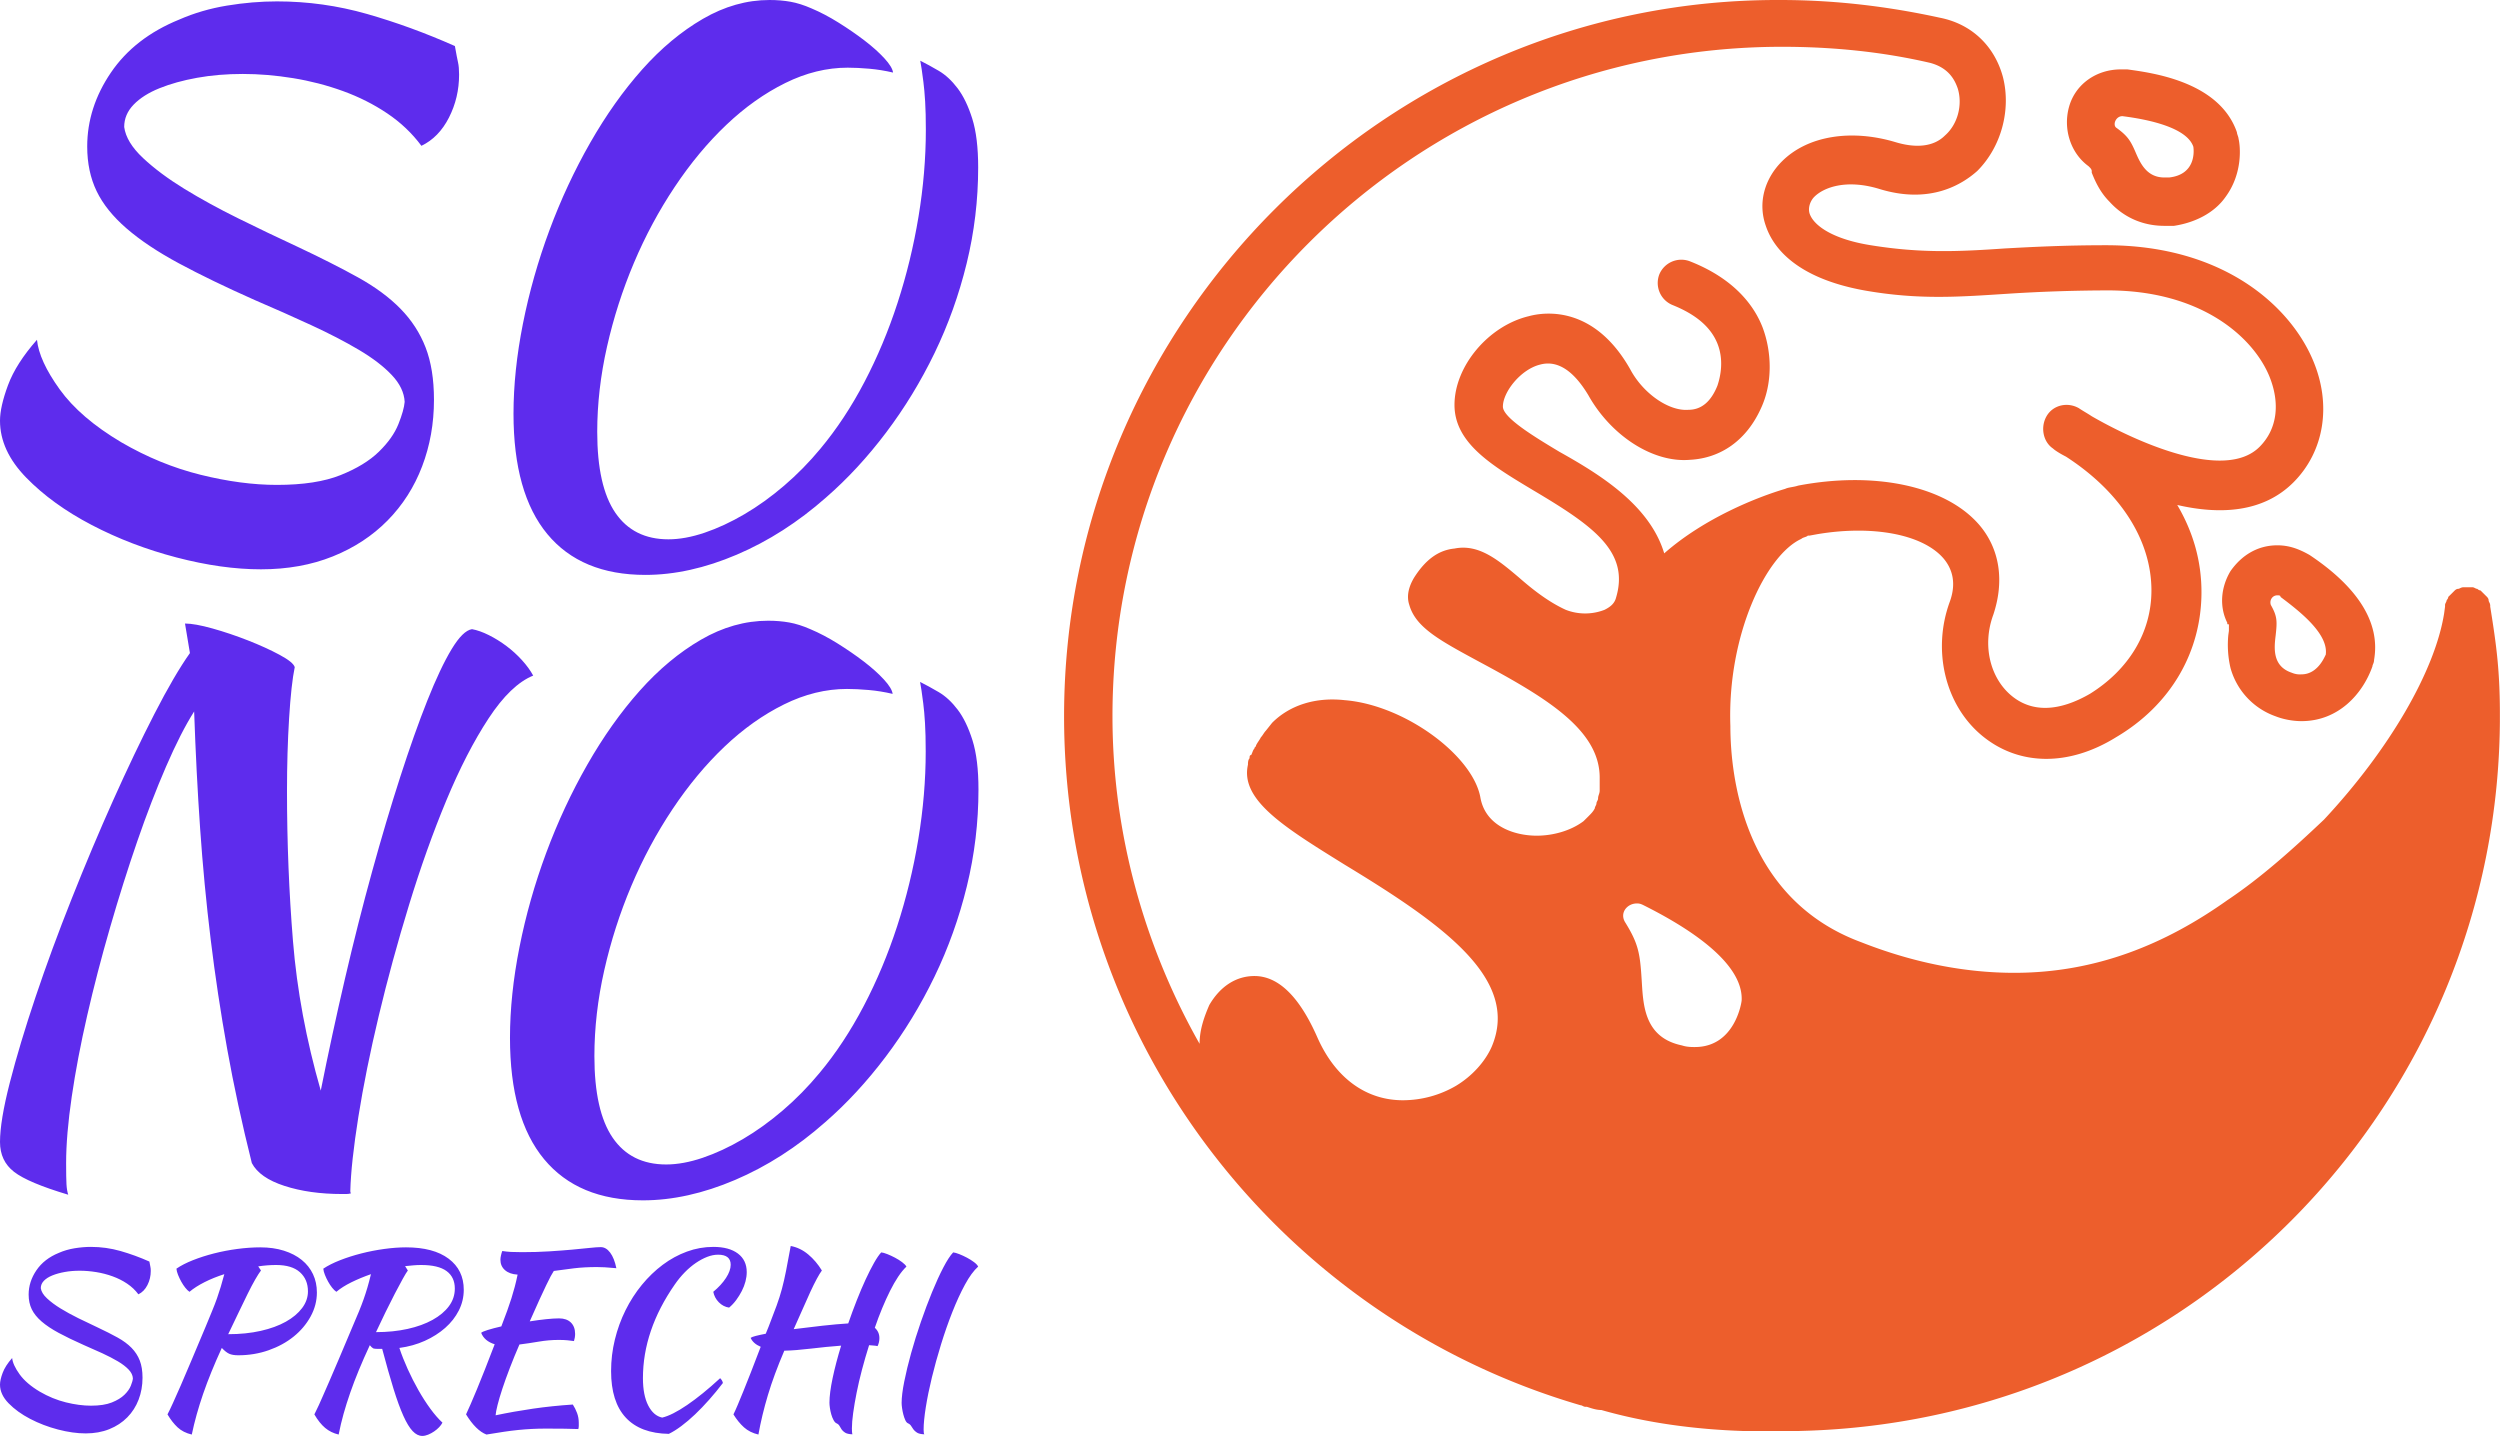 <?xml version="1.0" standalone="no"?>
<svg xmlns="http://www.w3.org/2000/svg" width="436.436" height="250.676" viewBox="0 0 436.436 250.676"><path fill="#5e2ced" fill-rule="nonzero" d="M26.08 2.64L26.08 2.64Q26.20 3.32 26.26 3.58Q26.32 3.84 26.32 4.28L26.32 4.28Q26.32 5.60 25.74 6.74Q25.16 7.88 24.16 8.36L24.16 8.36Q23.36 7.28 22.20 6.50Q21.04 5.72 19.66 5.22Q18.28 4.72 16.80 4.48Q15.32 4.24 13.92 4.24L13.92 4.24Q12.52 4.24 11.30 4.46Q10.08 4.68 9.14 5.06Q8.20 5.44 7.66 6Q7.12 6.56 7.12 7.28L7.12 7.28Q7.24 8.16 8.20 9.06Q9.16 9.96 10.56 10.82Q11.96 11.68 13.66 12.52Q15.36 13.36 17 14.12L17 14.12Q19.04 15.08 20.52 15.90Q22 16.72 22.96 17.70Q23.92 18.68 24.40 19.92Q24.88 21.16 24.88 22.92L24.88 22.92Q24.88 24.96 24.20 26.74Q23.52 28.52 22.22 29.84Q20.92 31.16 19.08 31.90Q17.24 32.64 14.96 32.64L14.96 32.64Q12.72 32.64 10.12 31.96Q7.52 31.28 5.26 30.10Q3 28.92 1.50 27.38Q0 25.84 0 24.12L0 24.12Q0 23.32 0.46 22.08Q0.92 20.84 2.12 19.48L2.12 19.48Q2.24 20.68 3.42 22.32Q4.60 23.96 6.96 25.36L6.96 25.36Q9.16 26.64 11.50 27.22Q13.84 27.80 15.88 27.80L15.88 27.80Q18.12 27.80 19.52 27.24Q20.92 26.68 21.72 25.90Q22.52 25.12 22.84 24.32Q23.16 23.52 23.20 23.04L23.20 23.04Q23.16 22.24 22.46 21.50Q21.76 20.76 20.58 20.06Q19.40 19.36 17.84 18.64Q16.28 17.92 14.60 17.20L14.60 17.20Q12.08 16.08 10.26 15.10Q8.44 14.12 7.26 13.10Q6.08 12.08 5.54 10.96Q5.00 9.84 5.00 8.40L5.00 8.40Q5.00 6.16 6.36 4.16Q7.72 2.16 10.28 1.12L10.28 1.12Q11.56 0.56 13.02 0.32Q14.48 0.08 15.88 0.08L15.88 0.08Q18.52 0.08 21.04 0.80Q23.56 1.52 26.08 2.64ZM46.52 0.48L46.52 0.48Q47.28 0.80 48.08 1.30Q48.88 1.80 49.56 2.32Q50.24 2.84 50.70 3.34Q51.16 3.84 51.20 4.16L51.20 4.16Q50.52 4 49.84 3.94Q49.16 3.88 48.60 3.88L48.60 3.88Q46.80 3.88 45.02 4.76Q43.24 5.64 41.64 7.16Q40.04 8.68 38.68 10.72Q37.32 12.76 36.34 15.08Q35.36 17.40 34.80 19.88Q34.24 22.36 34.24 24.76L34.24 24.76Q34.24 27.88 35.28 29.40Q36.32 30.92 38.32 30.92L38.32 30.92Q39.28 30.92 40.40 30.54Q41.52 30.16 42.68 29.48Q43.84 28.80 44.96 27.84Q46.08 26.88 47.04 25.72L47.04 25.72Q48.44 24.04 49.56 21.90Q50.68 19.76 51.46 17.36Q52.24 14.96 52.66 12.42Q53.08 9.88 53.08 7.44L53.08 7.44Q53.08 6.48 53.04 5.82Q53 5.16 52.94 4.70Q52.88 4.24 52.84 3.96Q52.80 3.68 52.76 3.48L52.76 3.48Q53.24 3.72 53.82 4.06Q54.40 4.40 54.90 5.06Q55.40 5.72 55.74 6.80Q56.08 7.88 56.08 9.60L56.08 9.60Q56.08 12.40 55.42 15.10Q54.76 17.80 53.58 20.24Q52.40 22.68 50.80 24.80Q49.20 26.92 47.36 28.52L47.36 28.52Q44.96 30.64 42.24 31.80Q39.52 32.96 37 32.96L37 32.96Q33.32 32.96 31.38 30.62Q29.44 28.28 29.44 23.72L29.44 23.72Q29.44 21.28 29.98 18.56Q30.52 15.84 31.50 13.20Q32.48 10.56 33.84 8.18Q35.20 5.80 36.82 3.98Q38.44 2.16 40.30 1.08Q42.16 0 44.12 0L44.12 0Q44.76 0 45.32 0.10Q45.88 0.20 46.52 0.48Z" transform="translate(0 0) scale(3.045)"></path><path fill="#5e2ced" fill-rule="nonzero" d="M3.88 32.64L3.88 32.64Q1.60 31.96 0.80 31.34Q0 30.72 0 29.64L0 29.64Q0 28.44 0.56 26.26Q1.12 24.08 2.02 21.40Q2.92 18.72 4.08 15.80Q5.24 12.88 6.44 10.20Q7.64 7.52 8.78 5.30Q9.92 3.08 10.80 1.84L10.80 1.84L10.52 0.16Q11.08 0.16 12.08 0.44Q13.08 0.72 14.10 1.12Q15.12 1.52 15.90 1.94Q16.68 2.36 16.76 2.64L16.76 2.64Q16.56 3.60 16.44 5.54Q16.32 7.48 16.32 9.68L16.32 9.68Q16.32 14.04 16.66 18.22Q17 22.40 18.24 26.72L18.24 26.72Q18.88 23.52 19.62 20.34Q20.36 17.16 21.16 14.26Q21.96 11.36 22.76 8.88Q23.56 6.40 24.30 4.54Q25.04 2.68 25.68 1.62Q26.32 0.56 26.84 0.48L26.84 0.48Q27.28 0.56 27.80 0.82Q28.32 1.08 28.80 1.44Q29.28 1.80 29.68 2.24Q30.08 2.68 30.32 3.12L30.32 3.12Q29.04 3.64 27.78 5.56Q26.52 7.48 25.38 10.22Q24.24 12.96 23.26 16.16Q22.28 19.36 21.54 22.46Q20.80 25.56 20.38 28.20Q19.96 30.84 19.92 32.44L19.92 32.44Q19.92 32.52 19.96 32.56L19.96 32.56Q19.84 32.60 19.70 32.60Q19.56 32.60 19.44 32.60L19.44 32.60Q17.60 32.60 16.18 32.14Q14.76 31.68 14.32 30.84L14.32 30.84Q13.48 27.48 12.92 24.36Q12.36 21.24 11.98 18.12Q11.60 15.00 11.38 11.82Q11.16 8.64 11.04 5.16L11.04 5.16Q10.28 6.36 9.44 8.30Q8.60 10.24 7.80 12.56Q7 14.88 6.26 17.44Q5.52 20 4.96 22.44Q4.40 24.88 4.08 27.06Q3.76 29.24 3.76 30.84L3.76 30.84Q3.76 31.68 3.78 32.04Q3.80 32.40 3.88 32.64ZM46.08 0.48L46.08 0.48Q46.84 0.80 47.64 1.30Q48.44 1.80 49.12 2.32Q49.80 2.84 50.26 3.34Q50.72 3.84 50.76 4.16L50.76 4.16Q50.08 4 49.40 3.94Q48.72 3.88 48.16 3.88L48.16 3.88Q46.36 3.88 44.58 4.76Q42.80 5.64 41.20 7.16Q39.60 8.68 38.24 10.72Q36.88 12.76 35.90 15.08Q34.92 17.40 34.36 19.88Q33.80 22.36 33.80 24.76L33.80 24.76Q33.80 27.88 34.84 29.40Q35.88 30.92 37.88 30.92L37.88 30.92Q38.84 30.92 39.96 30.54Q41.08 30.16 42.24 29.48Q43.40 28.80 44.52 27.84Q45.64 26.88 46.60 25.72L46.60 25.72Q48 24.04 49.12 21.90Q50.24 19.76 51.02 17.36Q51.80 14.96 52.22 12.42Q52.64 9.88 52.64 7.44L52.64 7.44Q52.64 6.48 52.60 5.82Q52.56 5.16 52.50 4.70Q52.44 4.24 52.40 3.96Q52.36 3.68 52.32 3.48L52.32 3.48Q52.80 3.72 53.38 4.06Q53.96 4.40 54.46 5.06Q54.96 5.72 55.30 6.80Q55.64 7.88 55.64 9.60L55.64 9.60Q55.64 12.40 54.98 15.10Q54.32 17.80 53.14 20.24Q51.96 22.68 50.36 24.80Q48.76 26.92 46.92 28.52L46.92 28.52Q44.52 30.64 41.80 31.80Q39.08 32.96 36.56 32.96L36.56 32.96Q32.88 32.96 30.94 30.62Q29 28.28 29 23.72L29 23.72Q29 21.28 29.54 18.56Q30.08 15.84 31.06 13.20Q32.04 10.56 33.40 8.18Q34.76 5.80 36.38 3.98Q38 2.16 39.86 1.08Q41.72 0 43.68 0L43.68 0Q44.32 0 44.88 0.10Q45.44 0.20 46.08 0.48Z" transform="translate(0 108.362) scale(3.07)"></path><path fill="#5e2ced" fill-rule="nonzero" d="M26.08 2.72L26.08 2.72Q26.20 3.40 26.26 3.66Q26.32 3.92 26.32 4.36L26.32 4.36Q26.32 5.68 25.74 6.82Q25.16 7.96 24.16 8.44L24.16 8.44Q23.36 7.36 22.20 6.58Q21.04 5.80 19.66 5.30Q18.28 4.80 16.80 4.56Q15.32 4.32 13.92 4.32L13.92 4.32Q12.52 4.32 11.30 4.54Q10.08 4.76 9.14 5.14Q8.20 5.52 7.66 6.08Q7.12 6.64 7.12 7.36L7.12 7.36Q7.24 8.24 8.20 9.14Q9.16 10.04 10.56 10.90Q11.96 11.76 13.66 12.60Q15.36 13.44 17 14.20L17 14.20Q19.04 15.16 20.52 15.98Q22 16.80 22.96 17.78Q23.92 18.76 24.40 20Q24.88 21.24 24.88 23L24.88 23Q24.88 25.04 24.20 26.82Q23.52 28.60 22.22 29.92Q20.92 31.24 19.08 31.98Q17.24 32.72 14.96 32.72L14.96 32.72Q12.72 32.72 10.12 32.04Q7.52 31.36 5.26 30.18Q3 29 1.50 27.46Q0 25.92 0 24.20L0 24.20Q0 23.40 0.46 22.16Q0.92 20.92 2.12 19.56L2.12 19.56Q2.24 20.76 3.42 22.40Q4.60 24.04 6.96 25.44L6.96 25.44Q9.16 26.72 11.50 27.30Q13.84 27.88 15.88 27.88L15.88 27.88Q18.12 27.88 19.52 27.32Q20.92 26.76 21.72 25.98Q22.52 25.20 22.84 24.40Q23.16 23.60 23.20 23.12L23.20 23.12Q23.16 22.32 22.46 21.58Q21.76 20.84 20.58 20.14Q19.40 19.44 17.84 18.72Q16.28 18 14.60 17.28L14.60 17.28Q12.08 16.16 10.26 15.18Q8.44 14.20 7.26 13.18Q6.08 12.16 5.54 11.04Q5.00 9.92 5.00 8.48L5.00 8.48Q5.00 6.24 6.36 4.24Q7.72 2.24 10.28 1.20L10.28 1.20Q11.56 0.64 13.02 0.40Q14.48 0.16 15.88 0.16L15.88 0.16Q18.52 0.16 21.04 0.88Q23.56 1.60 26.08 2.72ZM55.32 8.12L55.32 8.12Q55.32 10.32 54.22 12.32Q53.12 14.32 51.26 15.82Q49.40 17.32 46.90 18.20Q44.40 19.08 41.60 19.08L41.60 19.08Q40.60 19.08 40.02 18.82Q39.44 18.56 38.72 17.80L38.72 17.80Q36.72 22.16 35.46 25.82Q34.20 29.48 33.48 32.92L33.48 32.92Q31.96 32.56 31.00 31.66Q30.04 30.76 29.24 29.40L29.24 29.40Q29.64 28.64 30.20 27.40Q30.76 26.16 31.56 24.34Q32.36 22.52 33.42 19.98Q34.48 17.44 35.92 14.04L35.92 14.04Q36.56 12.48 37.04 11.32Q37.52 10.16 37.88 9.14Q38.24 8.12 38.54 7.12Q38.84 6.12 39.16 4.92L39.16 4.92Q37.28 5.52 35.70 6.32Q34.12 7.12 33.08 8L33.08 8Q32.72 7.76 32.34 7.28Q31.96 6.80 31.64 6.22Q31.32 5.64 31.08 5.04Q30.84 4.44 30.80 3.96L30.80 3.96Q31.96 3.16 33.68 2.48Q35.40 1.80 37.36 1.30Q39.32 0.80 41.42 0.52Q43.52 0.24 45.44 0.24L45.44 0.24Q47.72 0.24 49.56 0.82Q51.40 1.40 52.68 2.44Q53.96 3.48 54.64 4.92Q55.32 6.36 55.32 8.12ZM48.20 3.32L48.20 3.32Q46.68 3.32 45.08 3.56L45.08 3.56L45.56 4.28Q45.16 4.80 44.56 5.84Q43.96 6.88 43.24 8.34Q42.52 9.80 41.66 11.60Q40.80 13.40 39.84 15.40L39.84 15.40Q42.96 15.40 45.52 14.82Q48.08 14.24 49.90 13.22Q51.72 12.20 52.74 10.84Q53.76 9.48 53.76 7.92L53.76 7.92Q53.76 5.84 52.36 4.58Q50.96 3.32 48.20 3.32ZM80.96 7.64L80.96 7.64Q80.96 9.56 80.10 11.26Q79.24 12.96 77.72 14.30Q76.20 15.64 74.16 16.56Q72.12 17.48 69.72 17.80L69.72 17.80Q70.32 19.60 71.18 21.50Q72.04 23.40 73.04 25.16Q74.04 26.92 75.12 28.40Q76.20 29.88 77.24 30.84L77.24 30.84Q77.04 31.24 76.66 31.64Q76.28 32.04 75.78 32.38Q75.28 32.72 74.74 32.94Q74.20 33.16 73.72 33.16L73.72 33.16Q72.84 33.16 72.04 32.32Q71.24 31.48 70.42 29.66Q69.60 27.84 68.70 24.94Q67.80 22.04 66.72 17.96L66.72 17.96Q66.28 17.96 65.84 17.96Q65.40 17.96 65.16 17.88L65.16 17.88Q64.88 17.72 64.56 17.32L64.56 17.32Q63.48 19.64 62.64 21.68Q61.80 23.72 61.14 25.62Q60.48 27.52 59.98 29.30Q59.48 31.08 59.12 32.92L59.12 32.92Q57.76 32.60 56.76 31.76Q55.76 30.92 54.88 29.40L54.88 29.40Q55.04 29.04 55.22 28.70Q55.40 28.36 55.68 27.74Q55.96 27.12 56.38 26.16Q56.80 25.20 57.50 23.60Q58.20 22 59.18 19.68Q60.16 17.36 61.56 14.04L61.56 14.04Q62.20 12.56 62.66 11.44Q63.12 10.32 63.48 9.30Q63.84 8.28 64.14 7.26Q64.44 6.24 64.76 4.92L64.76 4.92Q62.92 5.56 61.34 6.34Q59.76 7.12 58.72 8L58.72 8Q58.36 7.76 57.98 7.28Q57.60 6.80 57.28 6.22Q56.96 5.64 56.72 5.04Q56.48 4.44 56.44 3.96L56.44 3.96Q57.64 3.16 59.38 2.48Q61.12 1.80 63.08 1.30Q65.04 0.80 67.08 0.52Q69.12 0.24 70.88 0.24L70.88 0.24Q75.68 0.24 78.32 2.22Q80.96 4.20 80.96 7.64ZM70.72 3.52L71.20 4.28Q70.92 4.64 70.32 5.72Q69.72 6.80 68.94 8.30Q68.16 9.80 67.30 11.56Q66.44 13.32 65.64 15.04L65.64 15.04Q68.64 15.04 71.16 14.48Q73.68 13.92 75.52 12.90Q77.36 11.88 78.38 10.50Q79.40 9.12 79.40 7.44L79.40 7.44Q79.40 5.44 77.96 4.38Q76.52 3.32 73.52 3.32L73.52 3.32Q72.84 3.32 72.16 3.38Q71.48 3.44 70.72 3.52L70.72 3.52ZM97.60 12.64L97.60 12.64Q98.92 12.64 99.66 13.36Q100.40 14.08 100.40 15.36L100.40 15.36Q100.40 15.68 100.34 16.02Q100.28 16.36 100.20 16.60L100.20 16.60Q99.68 16.52 99.04 16.46Q98.40 16.40 97.52 16.40L97.52 16.40Q95.80 16.40 94.04 16.70Q92.28 17 90.68 17.20L90.68 17.20Q89.76 19.32 89 21.30Q88.24 23.28 87.70 24.92Q87.16 26.56 86.86 27.76Q86.56 28.96 86.52 29.56L86.52 29.56Q89.76 28.88 93.06 28.40Q96.36 27.92 100 27.68L100 27.68Q100.44 28.36 100.74 29.16Q101.04 29.96 101.04 30.88L101.04 30.88Q101.04 31.12 101.04 31.40Q101.04 31.68 100.96 31.96L100.96 31.96Q99.84 31.92 98.60 31.90Q97.36 31.88 95.36 31.88L95.36 31.88Q94.04 31.88 92.86 31.94Q91.68 32 90.48 32.12Q89.28 32.24 87.94 32.44Q86.60 32.64 84.92 32.92L84.92 32.92Q83.08 32.20 81.36 29.40L81.36 29.40Q82.04 27.96 83.26 25.02Q84.48 22.08 86.36 17.16L86.36 17.16Q84.56 16.60 84 15.16L84 15.16Q84.20 14.96 85.16 14.66Q86.12 14.36 87.52 14.04L87.52 14.04Q88.12 12.48 88.54 11.32Q88.96 10.16 89.28 9.14Q89.60 8.12 89.86 7.14Q90.12 6.16 90.36 5L90.36 5Q88.96 4.92 88.16 4.22Q87.36 3.52 87.36 2.40L87.36 2.40Q87.36 2.08 87.46 1.64Q87.56 1.20 87.68 0.88L87.68 0.88Q88.48 1 89.22 1.04Q89.96 1.08 91.16 1.08L91.16 1.08Q93.68 1.08 95.88 0.94Q98.08 0.80 99.86 0.64Q101.64 0.48 102.92 0.34Q104.20 0.20 104.88 0.20L104.88 0.20Q105.80 0.20 106.52 1.16Q107.24 2.12 107.60 3.88L107.60 3.88Q106.36 3.76 105.58 3.72Q104.80 3.68 104.20 3.68L104.20 3.68Q102 3.68 100.18 3.90Q98.36 4.12 96.68 4.36L96.68 4.36Q96.44 4.72 96.14 5.28Q95.84 5.84 95.36 6.84Q94.88 7.84 94.18 9.36Q93.48 10.88 92.48 13.16L92.48 13.16Q94 12.92 95.34 12.78Q96.68 12.64 97.60 12.64ZM106.68 21.84L106.68 21.84Q106.68 19.04 107.34 16.34Q108 13.64 109.20 11.22Q110.40 8.80 112.06 6.78Q113.72 4.76 115.70 3.28Q117.68 1.80 119.92 0.98Q122.16 0.16 124.52 0.16L124.52 0.16Q127.28 0.16 128.82 1.32Q130.36 2.48 130.36 4.56L130.36 4.56Q130.36 5.36 130.14 6.20Q129.92 7.04 129.50 7.86Q129.08 8.68 128.52 9.44Q127.96 10.20 127.28 10.76L127.28 10.76Q126.24 10.60 125.48 9.82Q124.72 9.04 124.52 8L124.52 8Q125.92 6.84 126.74 5.58Q127.56 4.32 127.56 3.28L127.56 3.28Q127.56 1.52 125.36 1.52L125.36 1.52Q124.44 1.52 123.46 1.90Q122.48 2.28 121.48 2.96Q120.48 3.64 119.54 4.60Q118.60 5.56 117.80 6.72L117.80 6.72Q112.24 14.72 112.24 23.08L112.24 23.08Q112.24 26.04 113.16 27.84Q114.08 29.64 115.60 29.96L115.60 29.96Q117.32 29.56 119.96 27.76Q122.60 25.96 125.72 23.08L125.72 23.08Q126.12 23.48 126.20 23.92L126.20 23.92Q125.04 25.44 123.80 26.84Q122.56 28.24 121.34 29.40Q120.12 30.56 118.94 31.44Q117.76 32.32 116.76 32.80L116.76 32.80Q111.80 32.72 109.24 29.96Q106.68 27.20 106.68 21.84ZM144.80 27.36L144.80 27.36Q144.80 25.68 145.36 23.04Q145.92 20.40 146.84 17.40L146.84 17.40Q144.20 17.60 141.54 17.92Q138.88 18.24 136.92 18.28L136.92 18.28Q135.12 22.48 134.06 26.02Q133 29.56 132.40 32.92L132.40 32.92Q130.88 32.56 129.88 31.66Q128.88 30.76 128.04 29.40L128.04 29.40Q128.36 28.76 128.78 27.76Q129.20 26.76 129.78 25.34Q130.36 23.92 131.10 22.02Q131.84 20.12 132.80 17.60L132.80 17.60Q131.48 17.04 131.04 16.04L131.04 16.04Q131.24 15.88 131.94 15.70Q132.64 15.52 133.68 15.32L133.68 15.32L134.20 14.04Q135.04 11.88 135.58 10.40Q136.12 8.92 136.50 7.50Q136.88 6.08 137.22 4.36Q137.56 2.64 138.04 0L138.04 0Q139.72 0.32 141.10 1.48Q142.48 2.64 143.48 4.28L143.48 4.28Q143.12 4.76 142.60 5.72Q142.08 6.68 141.46 8.02Q140.84 9.36 140.12 11.02Q139.40 12.68 138.56 14.52L138.56 14.52Q141.04 14.20 143.58 13.92Q146.12 13.64 148.08 13.52L148.08 13.52Q148.80 11.44 149.58 9.46Q150.36 7.48 151.12 5.84Q151.88 4.20 152.58 2.96Q153.28 1.72 153.84 1.12L153.84 1.12Q154.24 1.16 154.90 1.42Q155.56 1.68 156.24 2.04Q156.92 2.40 157.48 2.82Q158.04 3.24 158.24 3.60L158.24 3.60Q157.52 4.28 156.80 5.36Q156.08 6.44 155.38 7.84Q154.68 9.24 154 10.88Q153.32 12.52 152.72 14.28L152.72 14.28Q153.52 15 153.52 16.08L153.52 16.08Q153.52 16.84 153.20 17.48L153.20 17.48Q152.84 17.40 152.48 17.38Q152.12 17.36 151.72 17.32L151.72 17.32Q151.04 19.48 150.48 21.60Q149.92 23.72 149.54 25.64Q149.16 27.56 148.94 29.16Q148.72 30.76 148.72 31.84L148.72 31.84Q148.72 32.24 148.74 32.48Q148.76 32.72 148.80 32.88L148.80 32.88Q147.92 32.84 147.52 32.58Q147.12 32.32 146.92 32.02Q146.72 31.72 146.56 31.42Q146.40 31.12 146.04 30.96L146.04 30.96Q145.76 30.84 145.52 30.40Q145.28 29.96 145.12 29.40Q144.96 28.84 144.88 28.28Q144.80 27.72 144.80 27.36ZM157.40 27.40L157.40 27.40Q157.40 25.96 157.86 23.66Q158.32 21.36 159.06 18.70Q159.80 16.04 160.76 13.26Q161.72 10.48 162.72 8.04Q163.72 5.60 164.68 3.76Q165.64 1.92 166.40 1.12L166.40 1.12Q166.80 1.16 167.46 1.42Q168.12 1.68 168.80 2.04Q169.48 2.40 170.04 2.82Q170.60 3.24 170.76 3.60L170.76 3.60Q169.60 4.64 168.46 6.74Q167.32 8.84 166.26 11.52Q165.20 14.20 164.28 17.18Q163.36 20.16 162.68 22.96Q162 25.76 161.62 28.16Q161.24 30.56 161.24 32.04L161.24 32.04Q161.24 32.72 161.36 32.88L161.36 32.88Q160.48 32.84 160.08 32.58Q159.68 32.32 159.46 32.02Q159.24 31.72 159.06 31.42Q158.88 31.12 158.52 30.96L158.52 30.96Q158.24 30.84 158.04 30.40Q157.84 29.96 157.70 29.42Q157.56 28.88 157.48 28.32Q157.40 27.76 157.40 27.40Z" transform="translate(0 217.516) scale(1)"></path><g fill="#ed5e2c" color="#ed5e2c" transform="translate(185.76 0.001) scale(5.222)"><svg width="48.0" height="48.0" x="0.0" y="0.0" viewBox="0 0 48 48"><path fill="currentColor" fill-rule="evenodd" d="M21.088 35.003c-.108 0-.27 0-.432-.054-1.294-.27-1.294-1.403-1.348-2.212-.054-.862-.108-1.186-.54-1.887-.215-.324.054-.647.378-.647.054 0 .108 0 .216.054 1.402.7 3.344 1.887 3.29 3.182 0 .054-.216 1.564-1.564 1.564m-2.643-14.994c-.054.162-.162.27-.378.378a1.787 1.787 0 0 1-1.294 0c-.593-.27-1.133-.701-1.564-1.079-.701-.593-1.348-1.132-2.157-.97-.54.053-.971.377-1.349.97-.161.27-.27.594-.161.917.215.755 1.024 1.187 2.319 1.888 2.21 1.186 4.045 2.265 4.045 3.883v.431c0 .108-.054.162-.054.27 0 .054-.054.108-.054.162 0 .054-.054.108-.054.162-.054.107-.108.161-.216.27l-.162.161c-.431.324-1.024.485-1.564.485-.755 0-1.726-.323-1.887-1.294-.27-1.402-2.535-3.074-4.53-3.236-.972-.108-1.834.162-2.428.755l-.215.27c-.054.054-.108.162-.162.216-.054.107-.108.161-.162.27 0 .053-.054.053-.054.107-.054.054-.054.108-.108.216-.054 0-.054.054-.054.108-.054.054-.054.162-.054.215-.27 1.187 1.24 2.104 3.236 3.344 3.29 1.996 5.879 3.83 4.908 6.095-.216.485-.647.97-1.186 1.294a3.536 3.536 0 0 1-1.78.485c-1.24 0-2.265-.755-2.859-2.103-.593-1.348-1.294-2.05-2.103-2.05-.593 0-1.133.324-1.51.971-.162.378-.324.81-.324 1.295-1.833-3.236-2.912-7.011-2.912-10.949C1.618 11.596 11.649 1.564 24 1.564c1.672 0 3.344.162 4.962.54.593.162.809.54.917.863.161.539 0 1.186-.432 1.564-.377.377-.97.431-1.672.215-1.456-.431-2.912-.215-3.775.648-.593.593-.809 1.402-.54 2.157.216.647.918 1.726 3.29 2.157 1.834.324 3.183.216 4.854.108a54.109 54.109 0 0 1 3.29-.108c3.128 0 4.854 1.564 5.394 2.859.377.917.27 1.78-.324 2.373-1.186 1.186-4.207-.216-5.609-1.025-.162-.108-.27-.162-.431-.27-.378-.215-.863-.108-1.08.27-.215.378-.107.863.217 1.079.054.054.215.161.431.27 1.834 1.186 2.859 2.804 2.859 4.476 0 1.402-.755 2.642-2.05 3.451-1.025.594-1.941.648-2.643.054-.7-.593-.97-1.672-.593-2.696.378-1.133.216-2.212-.485-3.02-1.133-1.295-3.506-1.78-6.04-1.295-.162.054-.324.054-.432.108-.917.27-2.697.97-4.045 2.157-.485-1.618-2.157-2.642-3.506-3.397-.809-.486-1.887-1.133-1.887-1.51 0-.486.593-1.241 1.24-1.403.593-.162 1.133.216 1.618 1.025.755 1.348 2.157 2.265 3.398 2.157 1.025-.054 1.887-.647 2.373-1.726.377-.809.377-1.833.054-2.696-.27-.701-.917-1.618-2.427-2.212a.797.797 0 0 0-1.025.432.797.797 0 0 0 .432 1.025c.809.323 1.294.755 1.51 1.294.215.54.108 1.079 0 1.402-.216.54-.54.81-.971.81-.647.053-1.51-.54-1.942-1.349-1.186-2.103-2.804-1.942-3.397-1.78-1.349.324-2.481 1.672-2.481 2.966 0 1.295 1.294 2.05 2.642 2.859 1.996 1.186 3.236 2.05 2.75 3.613M23.947 0c1.834 0 3.614.216 5.34.594 1.078.215 1.833.97 2.103 1.995.27 1.079-.054 2.32-.863 3.128-.486.432-1.564 1.133-3.29.594-1.079-.324-1.834-.054-2.157.27-.108.107-.216.323-.162.539.108.377.701.862 2.05 1.078 1.671.27 2.912.216 4.476.108.97-.054 2.05-.108 3.397-.108 3.938 0 6.149 2.05 6.904 3.83.647 1.51.377 3.074-.647 4.098-1.025 1.025-2.481 1.079-3.884.755.54.917.81 1.888.81 2.913 0 1.995-1.025 3.775-2.859 4.854-1.564.97-3.236.97-4.476-.054-1.24-1.025-1.672-2.859-1.079-4.477.216-.593.108-1.078-.216-1.456-.72-.824-2.424-1.107-4.22-.802l-.256.047h-.054c-.054.054-.162.054-.216.108-1.186.54-2.48 3.236-2.373 6.256 0 1.672.432 5.77 4.369 7.227 1.78.701 3.505 1.025 5.123 1.025 2.75 0 5.07-.971 7.12-2.427 1.132-.755 2.21-1.726 3.235-2.697 2.178-2.333 3.708-4.966 4.014-6.891l.031-.228v-.054c0-.054.054-.108.054-.162 0 0 .03-.03.046-.068l.008-.04.108-.107.023-.023.085-.085s.054-.054.108-.054c.036 0 .072-.024.108-.04l.054-.014h.323c.054 0 .108.054.162.054 0 0 .03.03.068.045l.04.009.216.215s.053.054.053.108c0 .036.024.072.04.108l.014.054v.054c.216 1.348.324 2.157.324 3.667 0 12.868-10.202 23.41-23.07 23.881l-.39.012h-1.834c-1.618-.054-3.236-.27-4.746-.702-.122 0-.243-.03-.364-.068l-.122-.04h-.054c-.054 0-.108-.053-.162-.053C7.281 44.063 0 34.84 0 23.946 0 10.733 10.787-.054 23.946 0zm16.611 18.23c.378 0 .701.108 1.079.323 1.618 1.079 2.373 2.265 2.157 3.506 0 .108-.054.162-.054.216-.323.917-1.132 1.833-2.373 1.833-.27 0-.593-.054-.863-.161a2.387 2.387 0 0 1-1.51-1.618 3.42 3.42 0 0 1-.073-1.096l.02-.145v-.216c-.055 0-.055 0-.055-.054-.27-.539-.215-1.186.108-1.725.378-.54.917-.863 1.564-.863zm0 1.672c-.161 0-.27.161-.215.323.215.378.215.54.16 1.025-.053.431-.106 1.025.54 1.24a.687.687 0 0 0 .324.054c.594 0 .81-.7.81-.647.107-.701-.864-1.456-1.51-1.941 0-.054-.055-.054-.109-.054zM35.542 2.319c.754.108 3.073.378 3.667 2.104 0 .054.054.162.054.215.054.216.161 1.133-.432 1.942-.377.54-1.025.863-1.726.97h-.323c-.7 0-1.348-.269-1.834-.808-.323-.324-.485-.701-.593-.97v-.055c0-.054-.054-.108-.054-.108l-.054-.054c-.593-.431-.862-1.24-.647-1.995.216-.755.917-1.24 1.726-1.24zm-.162 1.564c-.216 0-.324.27-.216.378.378.27.485.431.648.809.161.377.376.863.97.863h.162c.868-.097.83-.84.812-.996l-.003-.029c-.216-.647-1.51-.917-2.373-1.025z"></path></svg></g></svg>